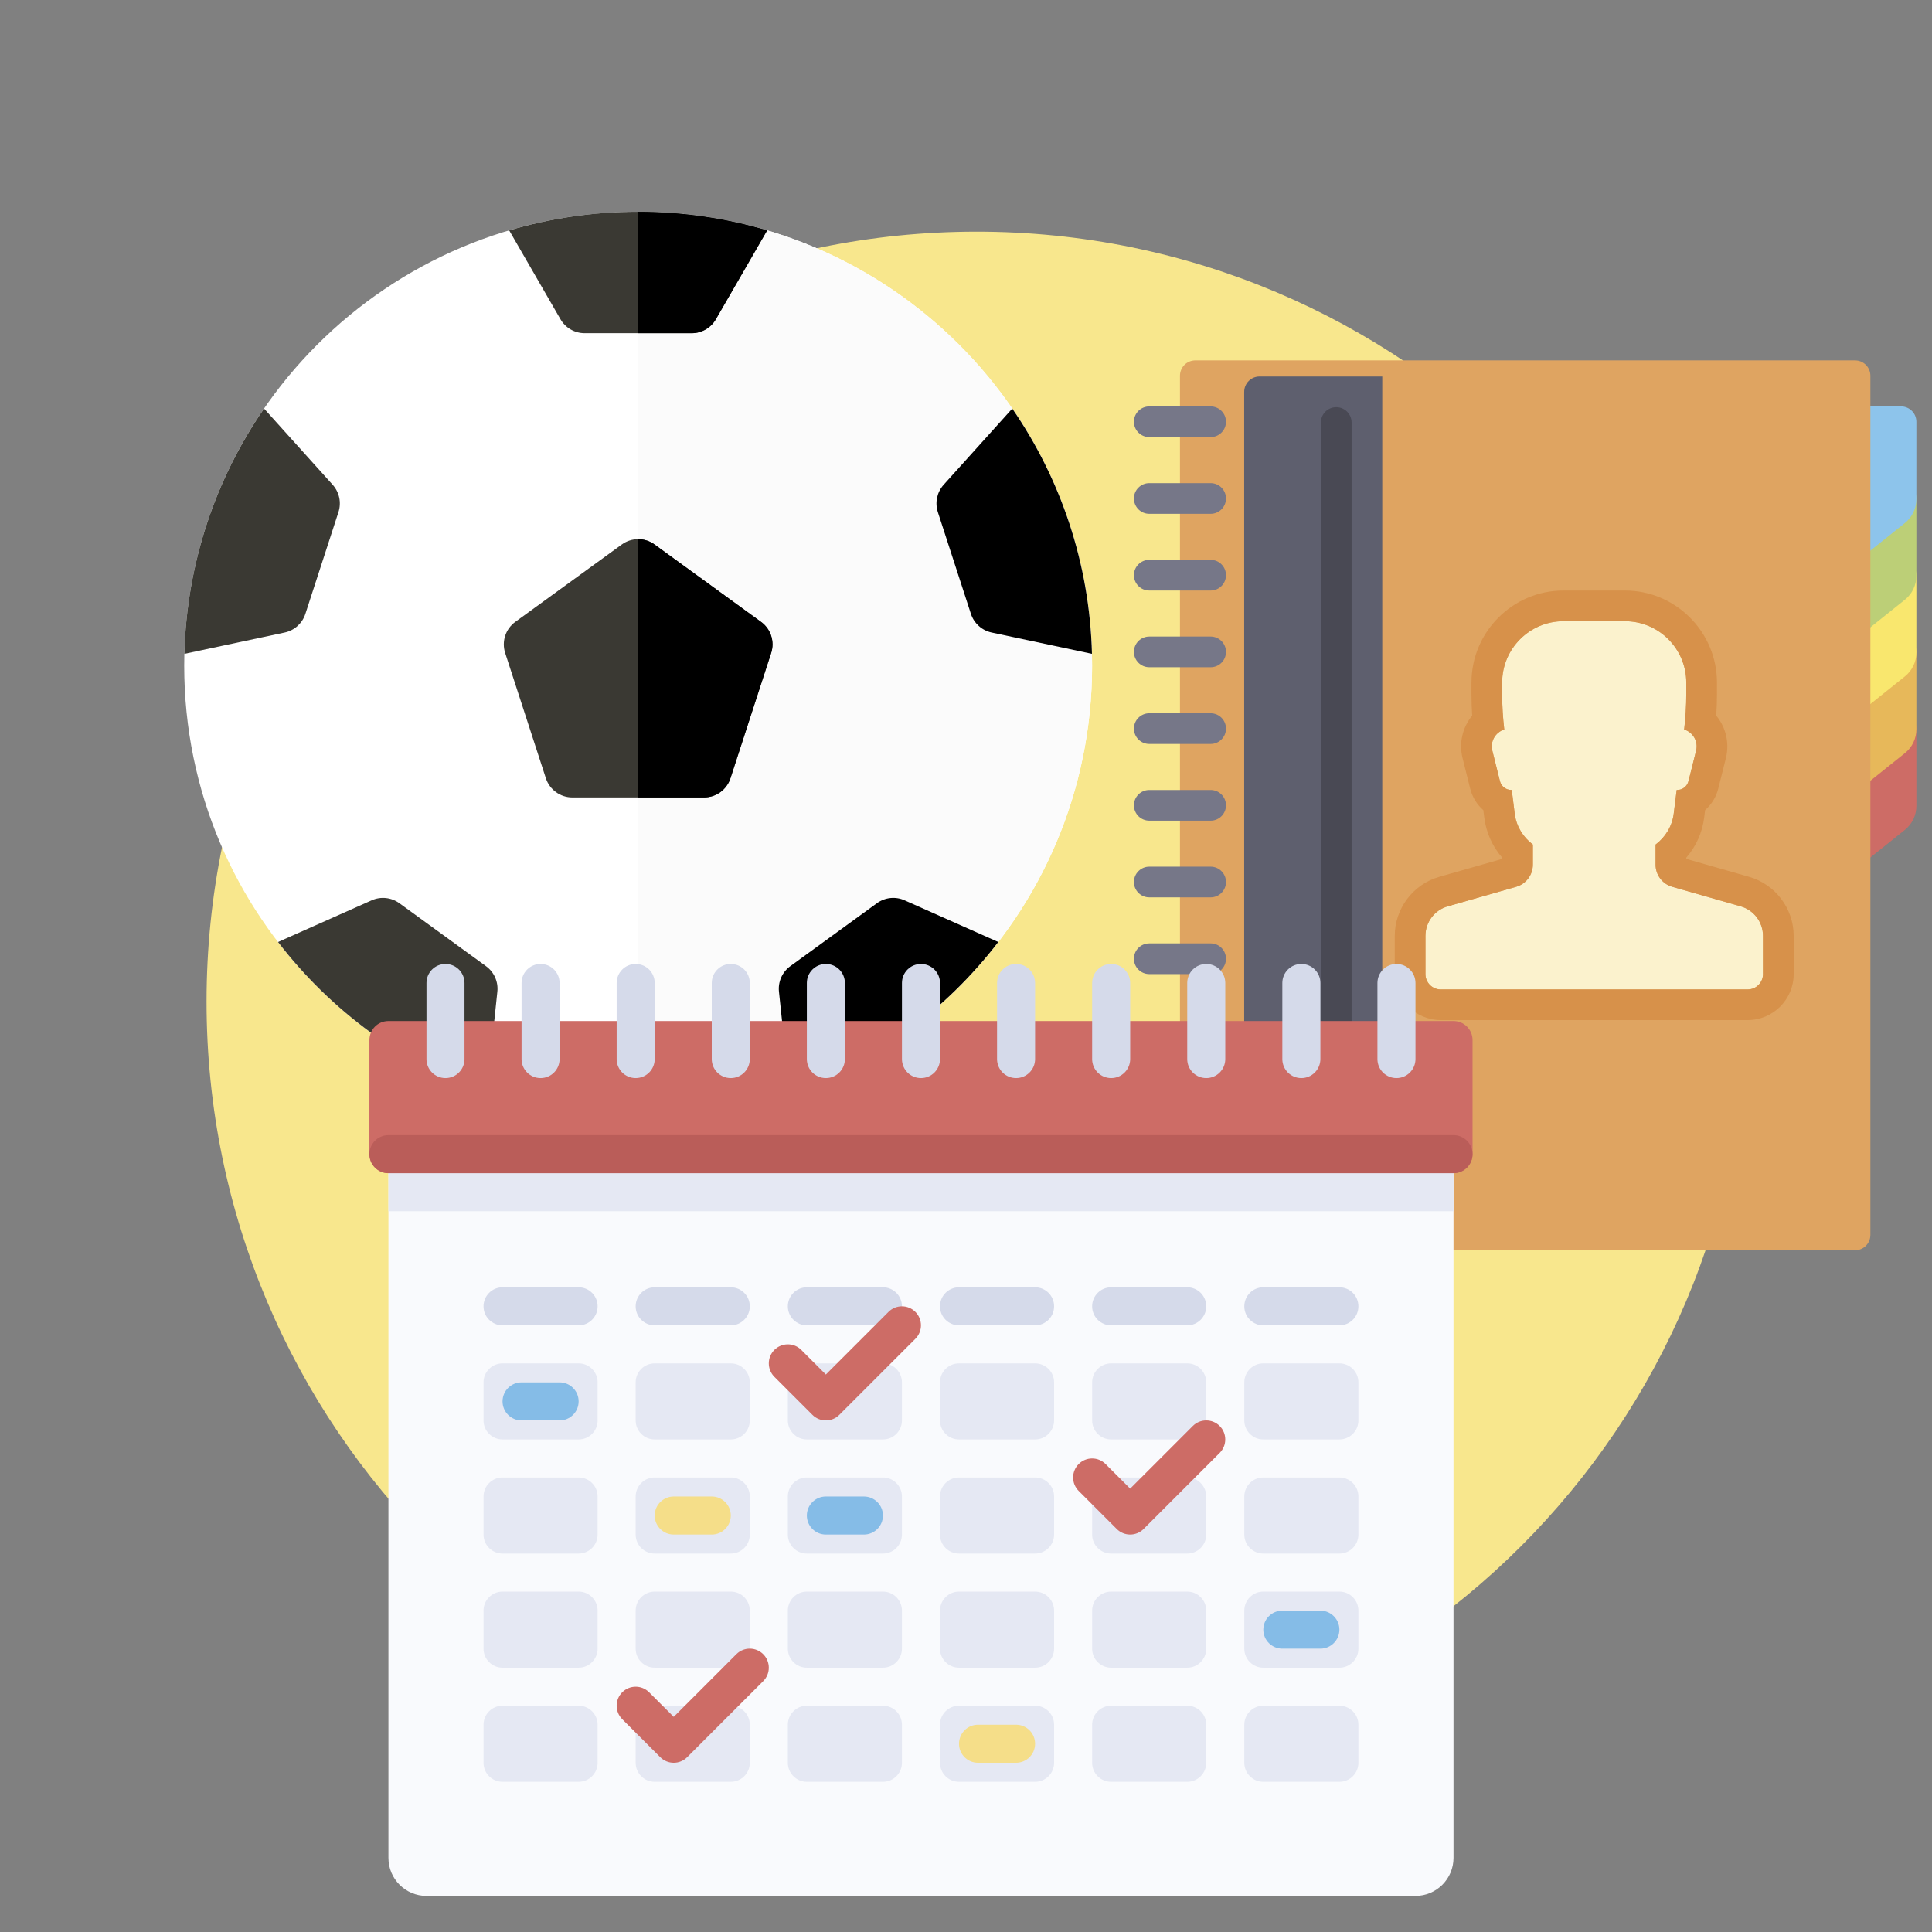 <?xml version="1.0" encoding="utf-8"?>
<!-- Generator: Adobe Illustrator 16.0.0, SVG Export Plug-In . SVG Version: 6.00 Build 0)  -->
<!DOCTYPE svg PUBLIC "-//W3C//DTD SVG 1.1//EN" "http://www.w3.org/Graphics/SVG/1.1/DTD/svg11.dtd">
<svg version="1.1" id="Capa_1" xmlns="http://www.w3.org/2000/svg" xmlns:xlink="http://www.w3.org/1999/xlink" x="0px" y="0px"
	 width="200px" height="200px" viewBox="0 0 200 200" enable-background="new 0 0 200 200" xml:space="preserve">
<rect x="0" y="0" width="200" height="200" fill="#808080" stroke="none"/>
<g>
	<g>
		<defs>
			<rect id="SVGID_1_" x="-28.931" y="-89.488" width="281.966" height="501.271"/>
		</defs>
		<clipPath id="SVGID_2_">
			<use xlink:href="#SVGID_1_"  overflow="visible"/>
		</clipPath>
		<path clip-path="url(#SVGID_2_)" fill="#F8E78D" d="M180.806,103.693c0,44.024-35.688,79.711-79.712,79.711
			c-44.023,0-79.712-35.687-79.712-79.711s35.688-79.711,79.712-79.711C145.118,23.982,180.806,59.669,180.806,103.693"/>
		<path clip-path="url(#SVGID_2_)" fill="#CD6C66" d="M197.192,85.909l-6.748,5.398V73.838h6.352c0.878,0,1.588,0.709,1.588,1.587
			v8.002C198.384,84.393,197.947,85.305,197.192,85.909"/>
		<path clip-path="url(#SVGID_2_)" fill="#E7B85A" d="M197.192,77.968l-6.748,5.399V65.896h6.354c0.875,0,1.586,0.71,1.586,1.588
			v8.004C198.384,76.452,197.947,77.365,197.192,77.968"/>
		<path clip-path="url(#SVGID_2_)" fill="#F9E76E" d="M197.192,70.025l-6.748,5.399V57.955h6.352c0.878,0,1.588,0.71,1.588,1.587
			v8.003C198.384,68.51,197.947,69.422,197.192,70.025"/>
		<path clip-path="url(#SVGID_2_)" fill="#BCCF77" d="M197.192,62.085l-6.748,5.399V50.014h6.352c0.878,0,1.588,0.71,1.588,1.588
			v8.003C198.384,60.569,197.947,61.482,197.192,62.085"/>
		<path clip-path="url(#SVGID_2_)" fill="#8DC4EB" d="M197.192,54.144l-6.748,5.398v-17.47h6.352c0.878,0,1.588,0.71,1.588,1.588
			v8.003C198.384,52.629,197.947,53.541,197.192,54.144"/>
		<path clip-path="url(#SVGID_2_)" fill="#DFA461" d="M192.032,129.426h-68.294c-0.878,0-1.588-0.711-1.588-1.588V38.896
			c0-0.876,0.71-1.588,1.588-1.588h68.294c0.877,0,1.589,0.712,1.589,1.588v88.942C193.621,128.715,192.909,129.426,192.032,129.426
			"/>
		<path clip-path="url(#SVGID_2_)" fill="#5E5F6E" d="M143.092,131.093h-12.705c-0.878,0-1.588-0.711-1.588-1.588V40.563
			c0-0.876,0.71-1.588,1.588-1.588h12.705V131.093z"/>
		<path clip-path="url(#SVGID_2_)" fill="#767788" d="M125.325,53.19h-6.353c-0.877,0-1.588-0.711-1.588-1.589
			s0.711-1.587,1.588-1.587h6.353c0.878,0,1.588,0.71,1.588,1.587S126.203,53.19,125.325,53.19"/>
		<path clip-path="url(#SVGID_2_)" fill="#767788" d="M125.325,45.248h-6.353c-0.877,0-1.588-0.709-1.588-1.588
			c0-0.876,0.711-1.587,1.588-1.587h6.353c0.878,0,1.588,0.71,1.588,1.587C126.913,44.538,126.203,45.248,125.325,45.248"/>
		<path clip-path="url(#SVGID_2_)" fill="#767788" d="M131.974,126.328h-6.353c-0.877,0-1.588-0.712-1.588-1.589
			s0.711-1.588,1.588-1.588h6.353c0.878,0,1.588,0.711,1.588,1.588C133.562,125.618,132.852,126.328,131.974,126.328"/>
		<path clip-path="url(#SVGID_2_)" fill="#767788" d="M125.325,61.13h-6.353c-0.877,0-1.588-0.709-1.588-1.588
			c0-0.877,0.711-1.588,1.588-1.588h6.353c0.878,0,1.588,0.711,1.588,1.588C126.913,60.421,126.203,61.13,125.325,61.13"/>
		<path clip-path="url(#SVGID_2_)" fill="#767788" d="M125.325,69.072h-6.353c-0.877,0-1.588-0.712-1.588-1.588
			c0-0.878,0.711-1.588,1.588-1.588h6.353c0.878,0,1.588,0.71,1.588,1.588C126.913,68.36,126.203,69.072,125.325,69.072"/>
		<path clip-path="url(#SVGID_2_)" fill="#767788" d="M125.325,77.013h-6.353c-0.877,0-1.588-0.71-1.588-1.589
			c0-0.876,0.711-1.587,1.588-1.587h6.353c0.878,0,1.588,0.711,1.588,1.587C126.913,76.303,126.203,77.013,125.325,77.013"/>
		<path clip-path="url(#SVGID_2_)" fill="#767788" d="M125.325,84.955h-6.353c-0.877,0-1.588-0.711-1.588-1.588
			c0-0.878,0.711-1.588,1.588-1.588h6.353c0.878,0,1.588,0.71,1.588,1.588C126.913,84.244,126.203,84.955,125.325,84.955"/>
		<path clip-path="url(#SVGID_2_)" fill="#767788" d="M125.325,92.895h-6.353c-0.877,0-1.588-0.71-1.588-1.588
			c0-0.876,0.711-1.589,1.588-1.589h6.353c0.878,0,1.588,0.713,1.588,1.589C126.913,92.185,126.203,92.895,125.325,92.895"/>
		<path clip-path="url(#SVGID_2_)" fill="#767788" d="M125.325,100.837h-6.353c-0.877,0-1.588-0.711-1.588-1.588
			c0-0.878,0.711-1.588,1.588-1.588h6.353c0.878,0,1.588,0.71,1.588,1.588C126.913,100.126,126.203,100.837,125.325,100.837"/>
		<path clip-path="url(#SVGID_2_)" fill="#767788" d="M131.974,110.445h-6.353c-0.877,0-1.588-0.712-1.588-1.589
			c0-0.876,0.711-1.588,1.588-1.588h6.353c0.878,0,1.588,0.712,1.588,1.588C133.562,109.733,132.852,110.445,131.974,110.445"/>
		<path clip-path="url(#SVGID_2_)" fill="#767788" d="M131.974,118.385h-6.353c-0.877,0-1.588-0.71-1.588-1.588
			c0-0.876,0.711-1.588,1.588-1.588h6.353c0.878,0,1.588,0.712,1.588,1.588C133.562,117.675,132.852,118.385,131.974,118.385"/>
		<path clip-path="url(#SVGID_2_)" fill="#494954" d="M138.327,127.917c-0.877,0-1.589-0.713-1.589-1.59V43.739
			c0-0.878,0.712-1.589,1.589-1.589c0.878,0,1.589,0.711,1.589,1.589v82.588C139.916,127.204,139.205,127.917,138.327,127.917"/>
		<path clip-path="url(#SVGID_2_)" fill="#FBF2CD" d="M171.386,89.511v-2.082c1.021-0.772,1.715-1.904,1.876-3.188l0.308-2.463
			h0.048c0.555,0,1.038-0.378,1.174-0.916l0.789-3.156c0.242-0.972-0.339-1.91-1.237-2.189c0.141-1.215,0.219-2.435,0.219-3.658
			V70.66c0-3.508-2.845-6.353-6.353-6.353h-6.354c-3.508,0-6.352,2.845-6.352,6.353v1.199c0,1.223,0.076,2.442,0.218,3.658
			c-0.896,0.279-1.479,1.217-1.236,2.189l0.788,3.156c0.135,0.538,0.619,0.916,1.174,0.916h0.048l0.309,2.463
			c0.159,1.284,0.854,2.416,1.875,3.188v2.082c0,1.063-0.705,1.998-1.728,2.291l-7.087,2.023c-1.363,0.391-2.303,1.637-2.303,3.055
			v3.957c0,0.877,0.711,1.588,1.588,1.588h31.765c0.878,0,1.59-0.711,1.59-1.588V96.88c0-1.418-0.94-2.665-2.305-3.055l-7.086-2.023
			C172.091,91.509,171.386,90.575,171.386,89.511"/>
		<path clip-path="url(#SVGID_2_)" fill="#D7914A" d="M168.209,64.307c3.508,0,6.353,2.845,6.353,6.354v1.199
			c0,1.223-0.079,2.444-0.219,3.658c0.898,0.279,1.479,1.217,1.237,2.189l-0.789,3.157c-0.136,0.538-0.619,0.916-1.174,0.916h-0.048
			l-0.308,2.463c-0.161,1.283-0.855,2.416-1.876,3.187v2.083c0,1.063,0.705,1.998,1.728,2.29l7.085,2.024
			c1.363,0.391,2.305,1.637,2.305,3.055v3.957c0,0.877-0.711,1.588-1.59,1.588h-31.764c-0.877,0-1.588-0.711-1.588-1.588V96.88
			c0-1.418,0.939-2.664,2.303-3.055l7.087-2.023c1.022-0.293,1.728-1.228,1.728-2.291v-2.082c-1.021-0.771-1.716-1.904-1.876-3.188
			l-0.308-2.463h-0.048c-0.555,0-1.039-0.378-1.174-0.916l-0.788-3.157c-0.243-0.971,0.34-1.91,1.236-2.189
			c-0.142-1.215-0.22-2.435-0.22-3.658v-1.199c0-3.508,2.846-6.354,6.354-6.354H168.209 M168.209,61.13h-6.354
			c-5.255,0-9.529,4.276-9.529,9.53v1.199c0,0.725,0.025,1.466,0.074,2.22c-0.978,1.188-1.396,2.804-0.997,4.398l0.789,3.156
			c0.223,0.893,0.71,1.664,1.363,2.236l0.096,0.766c0.194,1.551,0.838,2.979,1.853,4.149v0.127l-6.512,1.859
			c-2.713,0.775-4.607,3.289-4.607,6.109v3.957c0,2.627,2.138,4.764,4.765,4.764h31.765c2.628,0,4.765-2.137,4.765-4.764V96.88
			c0-2.82-1.895-5.334-4.607-6.109l-6.51-1.859v-0.127c1.014-1.17,1.658-2.599,1.852-4.149l0.096-0.771
			c0.655-0.572,1.14-1.341,1.363-2.231l0.79-3.155c0.397-1.594-0.021-3.21-1-4.398c0.05-0.753,0.075-1.496,0.075-2.219V70.66
			C177.737,65.405,173.463,61.13,168.209,61.13"/>
		<path clip-path="url(#SVGID_2_)" fill="#FFFFFF" d="M66.062,21.922L66.062,21.922C40.108,21.923,19.07,42.962,19.07,68.914
			c0,25.953,21.038,46.991,46.99,46.991h0.001c25.951,0,46.992-21.038,46.992-46.991C113.054,42.961,92.013,21.922,66.062,21.922"/>
		<path clip-path="url(#SVGID_2_)" fill="#FBFBFB" d="M66.062,21.922L66.062,21.922l-0.001,93.982h0.001
			c25.951,0,46.992-21.038,46.992-46.991C113.054,42.961,92.013,21.922,66.062,21.922"/>
		<path clip-path="url(#SVGID_2_)" fill="#3A3933" d="M78.782,64.376l-11.025-8.011c-0.506-0.369-1.101-0.552-1.696-0.551
			c-0.595,0-1.188,0.184-1.692,0.551l-11.027,8.011c-1.01,0.733-1.432,2.034-1.047,3.222l4.211,12.961
			c0.387,1.188,1.494,1.992,2.742,1.992h13.629c1.249,0,2.356-0.804,2.742-1.992l4.211-12.961
			C80.216,66.41,79.794,65.109,78.782,64.376"/>
		<path clip-path="url(#SVGID_2_)" d="M78.782,64.376l-11.025-8.011c-0.506-0.369-1.101-0.552-1.696-0.551v26.737h6.815
			c1.249,0,2.356-0.804,2.742-1.992l4.211-12.961C80.216,66.41,79.794,65.109,78.782,64.376"/>
		<path clip-path="url(#SVGID_2_)" fill="#3A3933" d="M66.062,21.922L66.062,21.922c-4.639,0-9.118,0.676-13.352,1.928l5.312,9.201
			c0.517,0.892,1.468,1.441,2.497,1.441h11.086c1.029,0,1.982-0.55,2.498-1.441l5.312-9.201
			C75.181,22.597,70.702,21.922,66.062,21.922"/>
		<path clip-path="url(#SVGID_2_)" d="M66.062,21.922L66.062,21.922l-0.001,12.57h5.544c1.029,0,1.982-0.55,2.498-1.441l5.312-9.201
			C75.181,22.597,70.702,21.922,66.062,21.922"/>
		<path clip-path="url(#SVGID_2_)" fill="#3A3933" d="M27.336,42.296c-4.995,7.253-8.007,15.975-8.249,25.39l10.383-2.208
			c1.008-0.214,1.824-0.95,2.142-1.928l3.427-10.543c0.318-0.98,0.089-2.054-0.599-2.821L27.336,42.296z"/>
		<path clip-path="url(#SVGID_2_)" fill="#3A3933" d="M50.313,100.02l-8.968-6.517c-0.833-0.605-1.926-0.721-2.867-0.302
			l-9.697,4.317c5.479,7.13,12.957,12.643,21.595,15.702l1.11-10.567C51.595,101.629,51.147,100.624,50.313,100.02"/>
		<path clip-path="url(#SVGID_2_)" d="M90.778,93.502l-8.969,6.518c-0.832,0.605-1.279,1.609-1.172,2.634l1.11,10.565
			c8.64-3.059,16.114-8.57,21.595-15.7l-9.697-4.317C92.704,92.781,91.611,92.897,90.778,93.502"/>
		<path clip-path="url(#SVGID_2_)" d="M104.789,42.296l-7.103,7.889c-0.689,0.767-0.918,1.84-0.602,2.821l3.426,10.543
			c0.319,0.979,1.137,1.714,2.143,1.928l10.386,2.207C112.796,58.271,109.782,49.549,104.789,42.296"/>
		<path clip-path="url(#SVGID_2_)" fill="#F9FAFD" d="M146.529,196.265H44.148c-2.175,0-3.938-1.763-3.938-3.938V117.51h110.257
			v74.816C150.467,194.502,148.704,196.265,146.529,196.265"/>
		<rect x="40.209" y="117.51" clip-path="url(#SVGID_2_)" fill="#E5E8F3" width="110.258" height="7.875"/>
		<path clip-path="url(#SVGID_2_)" fill="#CD6C66" d="M150.467,121.447H40.209c-1.085,0-1.967-0.883-1.967-1.969v-11.813
			c0-1.088,0.882-1.969,1.967-1.969h110.258c1.087,0,1.97,0.881,1.97,1.969v11.813C152.437,120.564,151.554,121.447,150.467,121.447
			"/>
		<path clip-path="url(#SVGID_2_)" fill="#BA5D59" d="M150.467,121.447H40.209c-1.085,0-1.967-0.883-1.967-1.969
			s0.882-1.969,1.967-1.969h110.258c1.087,0,1.97,0.883,1.97,1.969S151.554,121.447,150.467,121.447"/>
		<path clip-path="url(#SVGID_2_)" fill="#D5DAEA" d="M134.717,111.603c-1.089,0-1.97-0.88-1.97-1.969v-7.876
			c0-1.087,0.881-1.969,1.97-1.969c1.087,0,1.969,0.882,1.969,1.969v7.876C136.684,110.723,135.804,111.603,134.717,111.603"/>
		<path clip-path="url(#SVGID_2_)" fill="#D5DAEA" d="M144.561,111.603c-1.088,0-1.969-0.88-1.969-1.969v-7.876
			c0-1.087,0.881-1.969,1.969-1.969s1.969,0.882,1.969,1.969v7.876C146.529,110.723,145.648,111.603,144.561,111.603"/>
		<path clip-path="url(#SVGID_2_)" fill="#D5DAEA" d="M46.116,111.603c-1.086,0-1.967-0.88-1.967-1.969v-7.876
			c0-1.087,0.881-1.969,1.967-1.969c1.087,0,1.969,0.882,1.969,1.969v7.876C48.085,110.723,47.203,111.603,46.116,111.603"/>
		<path clip-path="url(#SVGID_2_)" fill="#D5DAEA" d="M124.871,111.603c-1.087,0-1.969-0.88-1.969-1.969v-7.876
			c0-1.087,0.882-1.969,1.969-1.969c1.088,0,1.97,0.882,1.97,1.969v7.876C126.841,110.723,125.959,111.603,124.871,111.603"/>
		<path clip-path="url(#SVGID_2_)" fill="#D5DAEA" d="M115.027,111.603c-1.088,0-1.969-0.88-1.969-1.969v-7.876
			c0-1.087,0.881-1.969,1.969-1.969c1.086,0,1.97,0.882,1.97,1.969v7.876C116.996,110.723,116.113,111.603,115.027,111.603"/>
		<path clip-path="url(#SVGID_2_)" fill="#D5DAEA" d="M105.183,111.603c-1.086,0-1.969-0.88-1.969-1.969v-7.876
			c0-1.087,0.883-1.969,1.969-1.969c1.088,0,1.969,0.882,1.969,1.969v7.876C107.151,110.723,106.271,111.603,105.183,111.603"/>
		<path clip-path="url(#SVGID_2_)" fill="#D5DAEA" d="M95.339,111.603c-1.09,0-1.969-0.88-1.969-1.969v-7.876
			c0-1.087,0.879-1.969,1.969-1.969c1.086,0,1.969,0.882,1.969,1.969v7.876C97.308,110.723,96.425,111.603,95.339,111.603"/>
		<path clip-path="url(#SVGID_2_)" fill="#D5DAEA" d="M85.493,111.603c-1.086,0-1.969-0.88-1.969-1.969v-7.876
			c0-1.087,0.883-1.969,1.969-1.969c1.089,0,1.969,0.882,1.969,1.969v7.876C87.462,110.723,86.582,111.603,85.493,111.603"/>
		<path clip-path="url(#SVGID_2_)" fill="#D5DAEA" d="M75.65,111.603c-1.089,0-1.97-0.88-1.97-1.969v-7.876
			c0-1.087,0.881-1.969,1.97-1.969c1.086,0,1.969,0.882,1.969,1.969v7.876C77.619,110.723,76.736,111.603,75.65,111.603"/>
		<path clip-path="url(#SVGID_2_)" fill="#D5DAEA" d="M65.804,111.603c-1.086,0-1.968-0.88-1.968-1.969v-7.876
			c0-1.087,0.882-1.969,1.968-1.969c1.088,0,1.971,0.882,1.971,1.969v7.876C67.774,110.723,66.892,111.603,65.804,111.603"/>
		<path clip-path="url(#SVGID_2_)" fill="#D5DAEA" d="M55.962,111.603c-1.088,0-1.97-0.88-1.97-1.969v-7.876
			c0-1.087,0.882-1.969,1.97-1.969c1.085,0,1.967,0.882,1.967,1.969v7.876C57.929,110.723,57.047,111.603,55.962,111.603"/>
		<path clip-path="url(#SVGID_2_)" fill="#E5E8F3" d="M59.899,149.011h-7.876c-1.087,0-1.969-0.881-1.969-1.969v-3.936
			c0-1.09,0.882-1.97,1.969-1.97h7.876c1.086,0,1.967,0.88,1.967,1.97v3.936C61.866,148.13,60.985,149.011,59.899,149.011"/>
		<path clip-path="url(#SVGID_2_)" fill="#E5E8F3" d="M59.899,172.638h-7.876c-1.087,0-1.969-0.882-1.969-1.969v-3.938
			c0-1.088,0.882-1.971,1.969-1.971h7.876c1.086,0,1.967,0.883,1.967,1.971v3.938C61.866,171.756,60.985,172.638,59.899,172.638"/>
		<path clip-path="url(#SVGID_2_)" fill="#E5E8F3" d="M59.899,160.825h-7.876c-1.087,0-1.969-0.883-1.969-1.969v-3.938
			c0-1.089,0.882-1.971,1.969-1.971h7.876c1.086,0,1.967,0.882,1.967,1.971v3.938C61.866,159.942,60.985,160.825,59.899,160.825"/>
		<path clip-path="url(#SVGID_2_)" fill="#E5E8F3" d="M59.899,184.45h-7.876c-1.087,0-1.969-0.88-1.969-1.969v-3.938
			c0-1.088,0.882-1.968,1.969-1.968h7.876c1.086,0,1.967,0.88,1.967,1.968v3.938C61.866,183.57,60.985,184.45,59.899,184.45"/>
		<path clip-path="url(#SVGID_2_)" fill="#E5E8F3" d="M75.65,149.011h-7.876c-1.088,0-1.971-0.881-1.971-1.969v-3.936
			c0-1.09,0.883-1.97,1.971-1.97h7.876c1.086,0,1.969,0.88,1.969,1.97v3.936C77.619,148.13,76.736,149.011,75.65,149.011"/>
		<path clip-path="url(#SVGID_2_)" fill="#E5E8F3" d="M75.65,172.638h-7.876c-1.088,0-1.971-0.882-1.971-1.969v-3.938
			c0-1.088,0.883-1.971,1.971-1.971h7.876c1.086,0,1.969,0.883,1.969,1.971v3.938C77.619,171.756,76.736,172.638,75.65,172.638"/>
		<path clip-path="url(#SVGID_2_)" fill="#E5E8F3" d="M75.65,184.45h-7.876c-1.088,0-1.971-0.88-1.971-1.969v-3.938
			c0-1.088,0.883-1.968,1.971-1.968h7.876c1.086,0,1.969,0.88,1.969,1.968v3.938C77.619,183.57,76.736,184.45,75.65,184.45"/>
		<path clip-path="url(#SVGID_2_)" fill="#E5E8F3" d="M75.65,160.825h-7.876c-1.088,0-1.971-0.883-1.971-1.969v-3.938
			c0-1.089,0.883-1.971,1.971-1.971h7.876c1.086,0,1.969,0.882,1.969,1.971v3.938C77.619,159.942,76.736,160.825,75.65,160.825"/>
		<path clip-path="url(#SVGID_2_)" fill="#E5E8F3" d="M91.401,149.011h-7.875c-1.089,0-1.969-0.881-1.969-1.969v-3.936
			c0-1.09,0.88-1.97,1.969-1.97h7.875c1.086,0,1.968,0.88,1.968,1.97v3.936C93.369,148.13,92.487,149.011,91.401,149.011"/>
		<path clip-path="url(#SVGID_2_)" fill="#E5E8F3" d="M91.401,160.825h-7.875c-1.089,0-1.969-0.883-1.969-1.969v-3.938
			c0-1.089,0.88-1.971,1.969-1.971h7.875c1.086,0,1.968,0.882,1.968,1.971v3.938C93.369,159.942,92.487,160.825,91.401,160.825"/>
		<path clip-path="url(#SVGID_2_)" fill="#E5E8F3" d="M107.151,149.011h-7.875c-1.088,0-1.969-0.881-1.969-1.969v-3.936
			c0-1.09,0.881-1.97,1.969-1.97h7.875c1.088,0,1.969,0.88,1.969,1.97v3.936C109.12,148.13,108.239,149.011,107.151,149.011"/>
		<path clip-path="url(#SVGID_2_)" fill="#E5E8F3" d="M107.151,160.825h-7.875c-1.088,0-1.969-0.883-1.969-1.969v-3.938
			c0-1.089,0.881-1.971,1.969-1.971h7.875c1.088,0,1.969,0.882,1.969,1.971v3.938C109.12,159.942,108.239,160.825,107.151,160.825"
			/>
		<path clip-path="url(#SVGID_2_)" fill="#E5E8F3" d="M91.401,172.638h-7.875c-1.089,0-1.969-0.882-1.969-1.969v-3.938
			c0-1.088,0.88-1.971,1.969-1.971h7.875c1.086,0,1.968,0.883,1.968,1.971v3.938C93.369,171.756,92.487,172.638,91.401,172.638"/>
		<path clip-path="url(#SVGID_2_)" fill="#E5E8F3" d="M107.151,172.638h-7.875c-1.088,0-1.969-0.882-1.969-1.969v-3.938
			c0-1.088,0.881-1.971,1.969-1.971h7.875c1.088,0,1.969,0.883,1.969,1.971v3.938C109.12,171.756,108.239,172.638,107.151,172.638"
			/>
		<path clip-path="url(#SVGID_2_)" fill="#E5E8F3" d="M91.401,184.45h-7.875c-1.089,0-1.969-0.88-1.969-1.969v-3.938
			c0-1.088,0.88-1.968,1.969-1.968h7.875c1.086,0,1.968,0.88,1.968,1.968v3.938C93.369,183.57,92.487,184.45,91.401,184.45"/>
		<path clip-path="url(#SVGID_2_)" fill="#E5E8F3" d="M107.151,184.45h-7.875c-1.088,0-1.969-0.88-1.969-1.969v-3.938
			c0-1.088,0.881-1.968,1.969-1.968h7.875c1.088,0,1.969,0.88,1.969,1.968v3.938C109.12,183.57,108.239,184.45,107.151,184.45"/>
		<path clip-path="url(#SVGID_2_)" fill="#E5E8F3" d="M122.902,149.011h-7.875c-1.088,0-1.969-0.881-1.969-1.969v-3.936
			c0-1.09,0.881-1.97,1.969-1.97h7.875c1.088,0,1.969,0.88,1.969,1.97v3.936C124.871,148.13,123.99,149.011,122.902,149.011"/>
		<path clip-path="url(#SVGID_2_)" fill="#E5E8F3" d="M122.902,172.638h-7.875c-1.088,0-1.969-0.882-1.969-1.969v-3.938
			c0-1.088,0.881-1.971,1.969-1.971h7.875c1.088,0,1.969,0.883,1.969,1.971v3.938C124.871,171.756,123.99,172.638,122.902,172.638"
			/>
		<path clip-path="url(#SVGID_2_)" fill="#E5E8F3" d="M122.902,184.45h-7.875c-1.088,0-1.969-0.88-1.969-1.969v-3.938
			c0-1.088,0.881-1.968,1.969-1.968h7.875c1.088,0,1.969,0.88,1.969,1.968v3.938C124.871,183.57,123.99,184.45,122.902,184.45"/>
		<path clip-path="url(#SVGID_2_)" fill="#E5E8F3" d="M122.902,160.825h-7.875c-1.088,0-1.969-0.883-1.969-1.969v-3.938
			c0-1.089,0.881-1.971,1.969-1.971h7.875c1.088,0,1.969,0.882,1.969,1.971v3.938C124.871,159.942,123.99,160.825,122.902,160.825"
			/>
		<path clip-path="url(#SVGID_2_)" fill="#E5E8F3" d="M138.652,149.011h-7.874c-1.087,0-1.968-0.881-1.968-1.969v-3.936
			c0-1.09,0.881-1.97,1.968-1.97h7.874c1.088,0,1.97,0.88,1.97,1.97v3.936C140.622,148.13,139.74,149.011,138.652,149.011"/>
		<path clip-path="url(#SVGID_2_)" fill="#E5E8F3" d="M138.652,172.638h-7.874c-1.087,0-1.968-0.882-1.968-1.969v-3.938
			c0-1.088,0.881-1.971,1.968-1.971h7.874c1.088,0,1.97,0.883,1.97,1.971v3.938C140.622,171.756,139.74,172.638,138.652,172.638"/>
		<path clip-path="url(#SVGID_2_)" fill="#E5E8F3" d="M138.652,160.825h-7.874c-1.087,0-1.968-0.883-1.968-1.969v-3.938
			c0-1.089,0.881-1.971,1.968-1.971h7.874c1.088,0,1.97,0.882,1.97,1.971v3.938C140.622,159.942,139.74,160.825,138.652,160.825"/>
		<path clip-path="url(#SVGID_2_)" fill="#E5E8F3" d="M138.652,184.45h-7.874c-1.087,0-1.968-0.88-1.968-1.969v-3.938
			c0-1.088,0.881-1.968,1.968-1.968h7.874c1.088,0,1.97,0.88,1.97,1.968v3.938C140.622,183.57,139.74,184.45,138.652,184.45"/>
		<path clip-path="url(#SVGID_2_)" fill="#D5DAEA" d="M59.899,137.198h-7.876c-1.087,0-1.969-0.882-1.969-1.968
			c0-1.089,0.882-1.97,1.969-1.97h7.876c1.086,0,1.967,0.881,1.967,1.97C61.866,136.316,60.985,137.198,59.899,137.198"/>
		<path clip-path="url(#SVGID_2_)" fill="#D5DAEA" d="M75.65,137.198h-7.876c-1.088,0-1.971-0.882-1.971-1.968
			c0-1.089,0.883-1.97,1.971-1.97h7.876c1.086,0,1.969,0.881,1.969,1.97C77.619,136.316,76.736,137.198,75.65,137.198"/>
		<path clip-path="url(#SVGID_2_)" fill="#D5DAEA" d="M91.401,137.198h-7.875c-1.089,0-1.969-0.882-1.969-1.968
			c0-1.089,0.88-1.97,1.969-1.97h7.875c1.086,0,1.968,0.881,1.968,1.97C93.369,136.316,92.487,137.198,91.401,137.198"/>
		<path clip-path="url(#SVGID_2_)" fill="#D5DAEA" d="M107.151,137.198h-7.875c-1.088,0-1.969-0.882-1.969-1.968
			c0-1.089,0.881-1.97,1.969-1.97h7.875c1.088,0,1.969,0.881,1.969,1.97C109.12,136.316,108.239,137.198,107.151,137.198"/>
		<path clip-path="url(#SVGID_2_)" fill="#D5DAEA" d="M122.902,137.198h-7.875c-1.088,0-1.969-0.882-1.969-1.968
			c0-1.089,0.881-1.97,1.969-1.97h7.875c1.088,0,1.969,0.881,1.969,1.97C124.871,136.316,123.99,137.198,122.902,137.198"/>
		<path clip-path="url(#SVGID_2_)" fill="#D5DAEA" d="M138.652,137.198h-7.874c-1.087,0-1.968-0.882-1.968-1.968
			c0-1.089,0.881-1.97,1.968-1.97h7.874c1.088,0,1.97,0.881,1.97,1.97C140.622,136.316,139.74,137.198,138.652,137.198"/>
		<path clip-path="url(#SVGID_2_)" fill="#CD6C66" d="M85.493,147.042c-0.502,0-1.006-0.191-1.392-0.576l-3.938-3.938
			c-0.769-0.77-0.769-2.016,0-2.785c0.771-0.77,2.017-0.77,2.785,0l2.545,2.547l6.484-6.483c0.769-0.769,2.014-0.769,2.783,0
			c0.769,0.769,0.769,2.015,0,2.784l-7.874,7.875C86.502,146.851,85.997,147.042,85.493,147.042"/>
		<path clip-path="url(#SVGID_2_)" fill="#CD6C66" d="M116.996,158.856c-0.504,0-1.008-0.193-1.393-0.578l-3.937-3.938
			c-0.77-0.768-0.77-2.015,0-2.783c0.769-0.77,2.014-0.77,2.783,0l2.546,2.546l6.483-6.484c0.769-0.769,2.015-0.769,2.783,0
			c0.769,0.771,0.769,2.017,0,2.784l-7.875,7.875C118.005,158.663,117.5,158.856,116.996,158.856"/>
		<path clip-path="url(#SVGID_2_)" fill="#CD6C66" d="M69.743,182.481c-0.502,0-1.008-0.192-1.393-0.577l-3.938-3.936
			c-0.768-0.77-0.768-2.017,0-2.784c0.771-0.771,2.017-0.771,2.784,0l2.547,2.545l6.482-6.484c0.77-0.77,2.016-0.77,2.784,0
			c0.77,0.771,0.77,2.016,0,2.785l-7.874,7.874C70.75,182.289,70.247,182.481,69.743,182.481"/>
		<path clip-path="url(#SVGID_2_)" fill="#85BCE7" d="M57.93,147.042h-3.938c-1.087,0-1.969-0.882-1.969-1.969
			c0-1.088,0.882-1.971,1.969-1.971h3.938c1.088,0,1.97,0.883,1.97,1.971C59.899,146.16,59.018,147.042,57.93,147.042"/>
		<path clip-path="url(#SVGID_2_)" fill="#85BCE7" d="M136.684,170.669h-3.937c-1.088,0-1.969-0.882-1.969-1.97
			c0-1.086,0.881-1.968,1.969-1.968h3.937c1.089,0,1.969,0.882,1.969,1.968C138.652,169.787,137.772,170.669,136.684,170.669"/>
		<path clip-path="url(#SVGID_2_)" fill="#85BCE7" d="M89.431,158.856h-3.938c-1.086,0-1.969-0.883-1.969-1.971
			c0-1.086,0.883-1.968,1.969-1.968h3.938c1.088,0,1.971,0.882,1.971,1.968C91.401,157.974,90.519,158.856,89.431,158.856"/>
		<path clip-path="url(#SVGID_2_)" fill="#F5DE89" d="M105.183,182.481h-3.937c-1.089,0-1.97-0.881-1.97-1.969
			c0-1.086,0.881-1.97,1.97-1.97h3.937c1.088,0,1.969,0.884,1.969,1.97C107.151,181.601,106.271,182.481,105.183,182.481"/>
		<path clip-path="url(#SVGID_2_)" fill="#F5DE89" d="M73.681,158.856h-3.938c-1.088,0-1.969-0.883-1.969-1.971
			c0-1.086,0.881-1.968,1.969-1.968h3.938c1.088,0,1.97,0.882,1.97,1.968C75.65,157.974,74.769,158.856,73.681,158.856"/>
	</g>
</g>
</svg>
